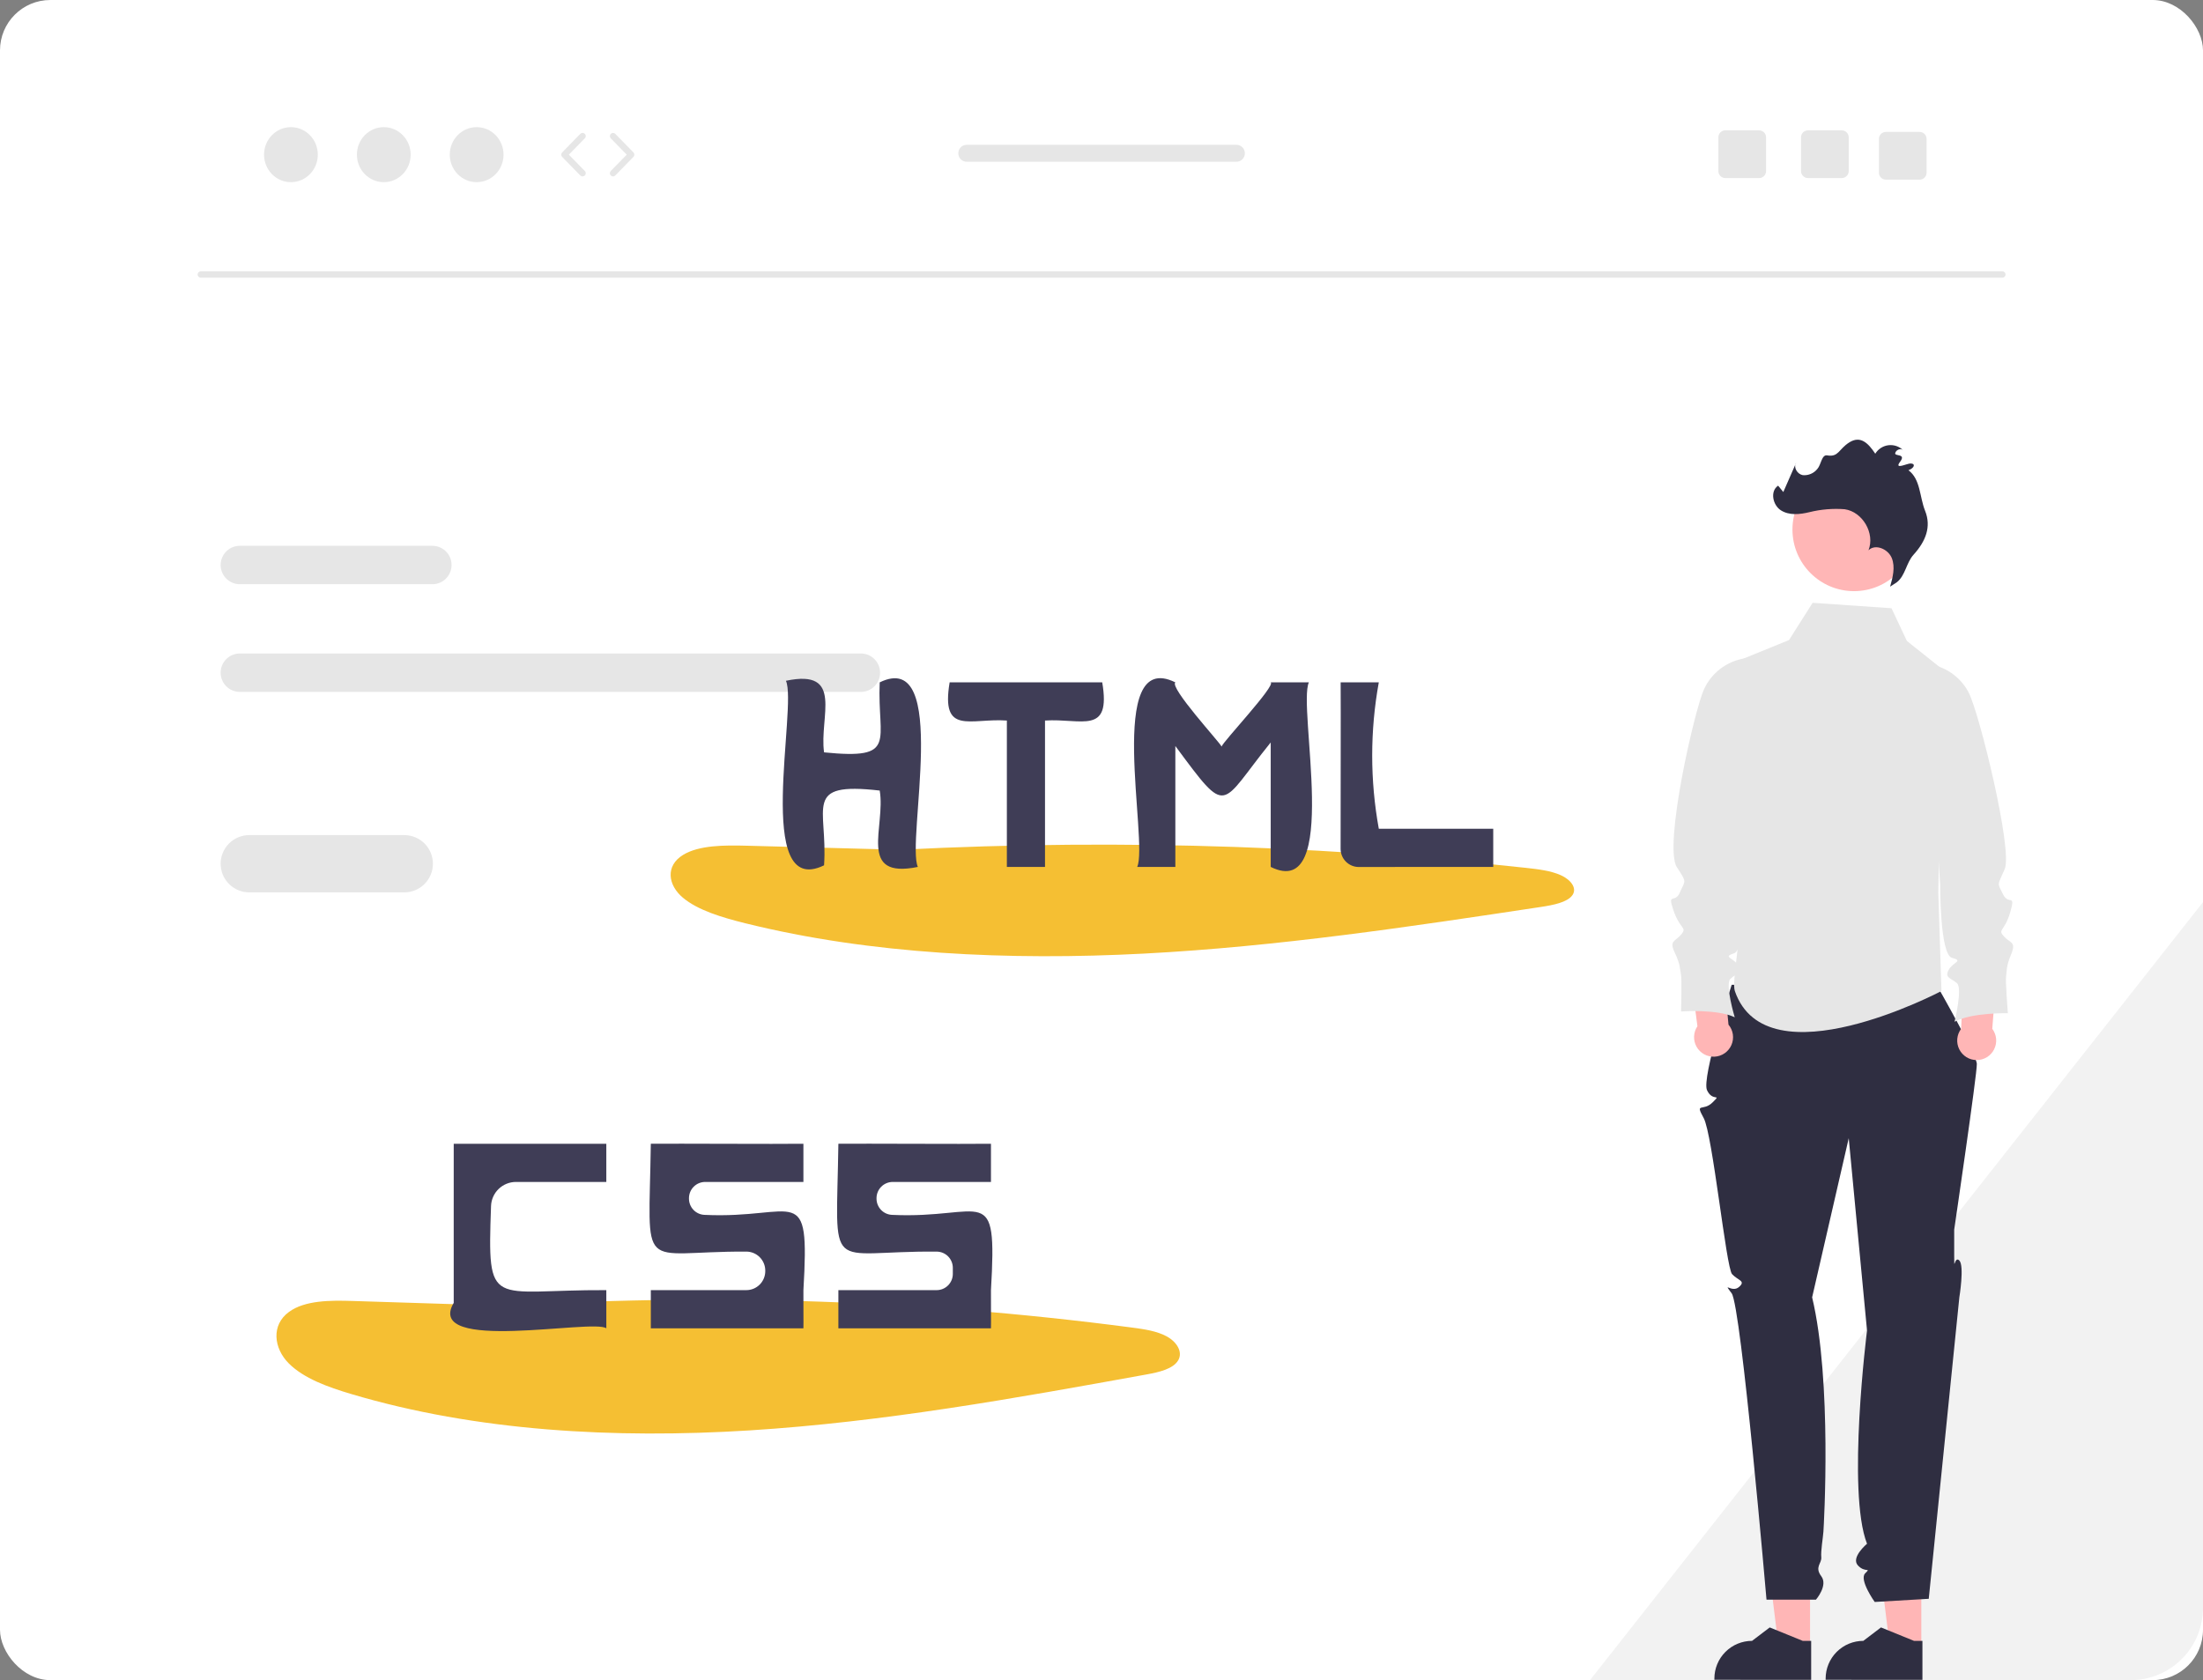<svg width="350" height="267" viewBox="0 0 350 267" fill="none" xmlns="http://www.w3.org/2000/svg">
<rect x="0" y="0" width="350" height="267" fill="#808080" stroke="none"/>
<rect width="350" height="267" rx="8" fill="white"/>
<path d="M350 143.361V255.526C349.996 258.568 348.788 261.484 346.639 263.635C344.491 265.786 341.579 266.996 338.54 267H252.611L253.409 265.989L348.99 144.645L350 143.361Z" fill="#F2F2F2"/>
<path d="M136.774 103.851H38.102C37.294 103.851 36.519 104.172 35.947 104.745C35.375 105.317 35.054 106.094 35.054 106.903C35.054 107.713 35.375 108.489 35.947 109.061C36.519 109.634 37.294 109.955 38.102 109.955H136.774C137.582 109.955 138.357 109.634 138.929 109.061C139.501 108.489 139.822 107.713 139.822 106.903C139.822 106.094 139.501 105.317 138.929 104.745C138.357 104.172 137.582 103.851 136.774 103.851Z" fill="#E6E6E6"/>
<path d="M68.696 86.736H38.102C37.294 86.736 36.519 87.058 35.947 87.63C35.375 88.203 35.054 88.979 35.054 89.789C35.054 90.598 35.375 91.374 35.947 91.947C36.519 92.519 37.294 92.841 38.102 92.841H68.696C69.504 92.841 70.28 92.519 70.851 91.947C71.423 91.374 71.744 90.598 71.744 89.789C71.744 88.979 71.423 88.203 70.851 87.63C70.28 87.058 69.504 86.736 68.696 86.736Z" fill="#E6E6E6"/>
<path d="M318.127 44.13H31.899C31.765 44.13 31.637 44.077 31.542 43.982C31.447 43.887 31.394 43.759 31.394 43.624C31.394 43.49 31.447 43.362 31.542 43.267C31.637 43.172 31.765 43.119 31.899 43.119H318.127C318.261 43.119 318.389 43.172 318.484 43.267C318.578 43.362 318.632 43.49 318.632 43.624C318.632 43.759 318.578 43.887 318.484 43.982C318.389 44.077 318.261 44.13 318.127 44.13Z" fill="#E6E6E6"/>
<path d="M46.22 28.949C48.579 28.949 50.491 26.992 50.491 24.578C50.491 22.163 48.579 20.206 46.22 20.206C43.861 20.206 41.949 22.163 41.949 24.578C41.949 26.992 43.861 28.949 46.22 28.949Z" fill="#E6E6E6"/>
<path d="M60.974 28.949C63.333 28.949 65.245 26.992 65.245 24.578C65.245 22.163 63.333 20.206 60.974 20.206C58.615 20.206 56.703 22.163 56.703 24.578C56.703 26.992 58.615 28.949 60.974 28.949Z" fill="#E6E6E6"/>
<path d="M75.728 28.949C78.087 28.949 80 26.992 80 24.578C80 22.163 78.087 20.206 75.728 20.206C73.37 20.206 71.457 22.163 71.457 24.578C71.457 26.992 73.37 28.949 75.728 28.949Z" fill="#E6E6E6"/>
<path d="M92.552 28.033C92.485 28.033 92.419 28.02 92.357 27.993C92.295 27.967 92.238 27.929 92.192 27.881L89.31 24.931C89.217 24.837 89.165 24.71 89.165 24.578C89.165 24.445 89.217 24.318 89.31 24.224L92.192 21.274C92.238 21.226 92.293 21.188 92.354 21.161C92.415 21.134 92.481 21.12 92.548 21.119C92.615 21.118 92.681 21.13 92.743 21.155C92.805 21.18 92.861 21.216 92.909 21.263C92.957 21.31 92.995 21.366 93.021 21.427C93.047 21.489 93.061 21.555 93.061 21.622C93.061 21.688 93.049 21.755 93.023 21.816C92.998 21.878 92.961 21.934 92.913 21.982L90.377 24.578L92.913 27.174C92.983 27.245 93.03 27.335 93.049 27.433C93.067 27.53 93.056 27.631 93.018 27.723C92.979 27.815 92.915 27.893 92.832 27.948C92.749 28.003 92.652 28.033 92.552 28.033Z" fill="#E6E6E6"/>
<path d="M97.395 28.033C97.296 28.033 97.199 28.003 97.116 27.948C97.033 27.893 96.968 27.815 96.93 27.723C96.891 27.631 96.88 27.53 96.899 27.433C96.918 27.335 96.965 27.245 97.034 27.174L99.57 24.578L97.034 21.982C96.942 21.886 96.891 21.757 96.894 21.624C96.896 21.49 96.95 21.363 97.045 21.27C97.141 21.177 97.269 21.125 97.402 21.126C97.535 21.127 97.662 21.18 97.756 21.275L100.638 24.224C100.73 24.318 100.782 24.445 100.782 24.578C100.782 24.71 100.73 24.837 100.638 24.931L97.756 27.881C97.709 27.929 97.653 27.967 97.591 27.993C97.529 28.02 97.462 28.033 97.395 28.033Z" fill="#E6E6E6"/>
<path d="M292.602 20.712H287.244C287.098 20.712 286.954 20.741 286.82 20.796C286.686 20.852 286.564 20.934 286.461 21.036C286.359 21.139 286.277 21.261 286.222 21.396C286.166 21.53 286.137 21.674 286.137 21.82V27.19C286.137 27.335 286.166 27.479 286.222 27.614C286.277 27.748 286.359 27.87 286.461 27.973C286.564 28.076 286.686 28.157 286.82 28.213C286.954 28.269 287.098 28.297 287.244 28.297H292.602C292.896 28.298 293.178 28.181 293.386 27.974C293.595 27.766 293.712 27.484 293.713 27.19V21.82C293.712 21.525 293.595 21.244 293.386 21.036C293.178 20.828 292.896 20.712 292.602 20.712Z" fill="#E6E6E6"/>
<path d="M279.471 20.712H274.112C273.967 20.712 273.823 20.741 273.689 20.796C273.555 20.852 273.433 20.934 273.33 21.036C273.227 21.139 273.146 21.261 273.09 21.396C273.035 21.53 273.006 21.674 273.006 21.82V27.19C273.006 27.335 273.035 27.479 273.09 27.614C273.146 27.748 273.227 27.87 273.33 27.973C273.433 28.076 273.555 28.157 273.689 28.213C273.823 28.269 273.967 28.297 274.112 28.297H279.471C279.765 28.298 280.047 28.181 280.255 27.974C280.463 27.766 280.581 27.484 280.582 27.19V21.82C280.581 21.525 280.463 21.244 280.255 21.036C280.047 20.828 279.765 20.712 279.471 20.712Z" fill="#E6E6E6"/>
<path d="M304.976 20.965H299.617C299.472 20.965 299.328 20.994 299.194 21.049C299.06 21.105 298.938 21.186 298.835 21.289C298.732 21.392 298.651 21.514 298.595 21.649C298.54 21.783 298.511 21.927 298.511 22.072V27.443C298.511 27.588 298.54 27.732 298.595 27.867C298.651 28.001 298.732 28.123 298.835 28.226C298.938 28.329 299.06 28.41 299.194 28.466C299.328 28.522 299.472 28.55 299.617 28.55H304.976C305.27 28.55 305.552 28.434 305.76 28.226C305.968 28.019 306.086 27.737 306.087 27.443V22.072C306.086 21.778 305.968 21.496 305.76 21.289C305.552 21.081 305.27 20.965 304.976 20.965Z" fill="#E6E6E6"/>
<path d="M196.429 23.008H153.596C153.238 23.008 152.895 23.15 152.642 23.403C152.39 23.657 152.248 24 152.248 24.358C152.248 24.716 152.39 25.06 152.642 25.313C152.895 25.566 153.238 25.708 153.596 25.708H196.429C196.787 25.708 197.13 25.566 197.383 25.313C197.636 25.06 197.778 24.716 197.778 24.358C197.778 24 197.636 23.657 197.383 23.403C197.13 23.15 196.787 23.008 196.429 23.008Z" fill="#E6E6E6"/>
<path d="M81.62 207.555L56.005 206.745C52.453 206.632 48.458 206.638 45.924 208.476C43.048 210.563 43.483 214.259 45.871 216.656C48.259 219.054 52.072 220.424 55.814 221.537C75.694 227.454 97.697 228.655 119.061 227.316C140.424 225.977 161.348 222.193 182.169 218.421C184.144 218.063 186.382 217.548 187.188 216.173C187.967 214.841 186.947 213.236 185.364 212.376C183.781 211.516 181.773 211.226 179.837 210.97C144.763 206.355 109.309 205.342 74.029 207.948" fill="#F5BF33"/>
<path d="M127.641 187.83V181.762C123.243 181.825 107.505 181.717 103.399 181.762C103.093 202.971 101.221 198.817 118.575 198.899C119.372 198.902 120.136 199.221 120.7 199.787C121.263 200.352 121.58 201.118 121.581 201.916V202.007C121.581 202.807 121.263 203.575 120.698 204.14C120.133 204.706 119.367 205.024 118.568 205.024H103.399V211.092H127.641C127.675 211.071 127.617 205.232 127.642 205.024C128.667 187.444 126.638 193.766 111.901 193.061C111.242 193.028 110.621 192.741 110.166 192.262C109.712 191.782 109.459 191.146 109.46 190.485V190.409C109.46 189.725 109.731 189.069 110.214 188.586C110.697 188.102 111.352 187.83 112.035 187.83H127.641Z" fill="#3F3D56"/>
<path d="M157.439 187.83V181.762C153.041 181.825 137.303 181.717 133.197 181.762C132.889 203.155 130.986 198.742 148.829 198.902C149.508 198.909 150.156 199.184 150.634 199.667C151.111 200.15 151.379 200.802 151.379 201.481C151.379 201.8 151.379 202.126 151.379 202.445C151.379 202.784 151.312 203.119 151.183 203.432C151.053 203.745 150.863 204.029 150.624 204.269C150.385 204.508 150.101 204.698 149.789 204.828C149.476 204.957 149.141 205.024 148.803 205.024H133.197V211.092H157.439C157.473 211.071 157.415 205.232 157.439 205.024C158.464 187.444 156.436 193.766 141.699 193.061C141.04 193.028 140.419 192.741 139.964 192.262C139.51 191.782 139.257 191.146 139.257 190.485V190.409C139.257 189.725 139.529 189.069 140.012 188.586C140.495 188.102 141.15 187.83 141.833 187.83H157.439Z" fill="#3F3D56"/>
<path d="M96.328 187.83V181.762H72.086C72.069 187.175 72.098 201.5 72.086 207.046C67.334 215.101 94.329 209.524 96.33 211.094C96.328 211.092 96.328 205.024 96.328 205.024C77.883 204.927 77.42 208.384 78.013 191.658C78.049 190.632 78.481 189.658 79.219 188.944C79.957 188.23 80.943 187.831 81.97 187.83C87.302 187.83 96.328 187.83 96.328 187.83Z" fill="#3F3D56"/>
<path d="M144.246 135.074L118.632 134.398C115.079 134.304 111.084 134.309 108.55 135.842C105.674 137.581 106.109 140.662 108.497 142.66C110.885 144.659 114.698 145.801 118.44 146.729C138.321 151.661 160.323 152.662 181.687 151.546C203.051 150.43 223.975 147.275 244.796 144.131C246.77 143.833 249.008 143.404 249.814 142.257C250.593 141.148 249.573 139.81 247.99 139.092C246.407 138.375 244.4 138.134 242.463 137.92C207.329 134.072 171.932 133.229 136.655 135.401" fill="#F5BF33"/>
<path d="M139.762 108.438C139.35 117.807 142.789 120.756 130.924 119.562C130.122 113.973 134.187 106.217 124.864 108.187C126.731 112.241 119.66 143 130.922 137.513C131.555 128.272 127.386 124.219 139.763 125.633C140.755 131.345 136.123 139.752 145.823 137.767C143.955 133.711 151.026 102.955 139.762 108.438Z" fill="#3F3D56"/>
<path d="M201.884 108.438C202.716 108.953 194.262 117.907 194.08 118.64C193.826 118.014 185.758 109.254 186.732 108.439C175.505 102.884 182.502 133.821 180.67 137.769C180.672 137.768 186.732 137.768 186.732 137.768V118.553C195.251 130.057 193.669 128.121 201.884 117.988L201.884 137.768C213.11 143.325 206.114 112.383 207.946 108.437C207.944 108.438 201.884 108.438 201.884 108.438Z" fill="#3F3D56"/>
<path d="M175.116 108.438H150.874C149.449 116.945 154.159 114.092 159.966 114.506L159.965 137.768H166.025V114.507C171.805 114.113 176.559 116.908 175.116 108.438Z" fill="#3F3D56"/>
<path d="M219.056 131.7C217.656 124.009 217.656 116.129 219.056 108.438H212.995C213.03 112.283 212.984 127.797 212.988 134.892C212.987 135.657 213.291 136.392 213.831 136.933C214.372 137.475 215.105 137.78 215.869 137.78C221.975 137.788 233.632 137.743 237.237 137.768L237.237 131.7H219.056Z" fill="#3F3D56"/>
<path d="M64.233 132.711H39.599C38.394 132.711 37.238 133.191 36.385 134.044C35.533 134.898 35.054 136.055 35.054 137.262C35.054 138.469 35.533 139.627 36.385 140.48C37.238 141.334 38.394 141.813 39.599 141.813H64.233C65.438 141.813 66.594 141.334 67.447 140.48C68.299 139.627 68.778 138.469 68.778 137.262C68.778 136.055 68.299 134.898 67.447 134.044C66.594 133.191 65.438 132.711 64.233 132.711Z" fill="#E6E6E6"/>
<path d="M287.572 261.725L282.571 261.724L280.192 242.412L287.573 242.413L287.572 261.725Z" fill="#FFB6B6"/>
<path d="M287.748 266.948L272.371 266.947V266.752C272.371 265.163 273.001 263.639 274.124 262.515C275.246 261.391 276.769 260.76 278.356 260.76L281.165 258.626L286.406 260.76L287.748 260.76L287.748 266.948Z" fill="#2F2E41"/>
<path d="M305.248 261.725L300.248 261.724L297.869 242.412L305.249 242.413L305.248 261.725Z" fill="#FFB6B6"/>
<path d="M305.425 266.948L290.047 266.947V266.752C290.047 265.163 290.678 263.639 291.801 262.515C292.923 261.391 294.445 260.76 296.033 260.76L298.842 258.626L304.083 260.76L305.425 260.76L305.425 266.948Z" fill="#2F2E41"/>
<path d="M275.121 156.499C275.121 156.499 270.31 171.294 271.198 173.241C272.086 175.188 273.601 173.671 272.086 175.188C270.571 176.705 269.248 175.093 270.667 177.669C272.086 180.245 274.235 201.453 275.181 202.48C276.126 203.507 277.426 203.534 276.271 204.532C275.116 205.529 273.601 203.507 275.116 205.529C276.631 207.552 280.652 254.214 280.652 254.214H288.506C288.506 254.214 290.462 251.957 289.355 250.487C288.247 249.018 289.452 248.452 289.355 247.471C289.258 246.49 289.626 244.374 289.694 243.409C289.763 242.444 291.09 219.451 287.901 206.169L293.716 180.879L296.623 211.446C296.623 211.446 293.383 237.085 296.623 245.327C296.623 245.327 294.011 247.505 295.17 248.767C296.328 250.029 297.338 249.018 296.328 250.029C295.318 251.041 297.843 254.58 297.843 254.58L306.429 254.075L311.289 206.169C311.289 206.169 312.108 201.173 311.289 200.317C310.47 199.461 310.47 202.495 310.47 199.461V195.416C310.47 195.416 314.132 170.534 314.068 169.068C314.005 167.603 307.944 156.984 307.944 156.984L275.121 156.499Z" fill="#2F2E41"/>
<path d="M300.515 96.66L287.978 95.796L284.227 101.719L275.192 105.397V134.572C276.132 137.397 276.618 140.353 276.631 143.33C276.597 149.143 275.105 155.99 275.621 157.49C280.672 172.154 308.45 157.49 308.45 157.49L307.944 141.813L308.63 106.386L302.954 101.853L300.515 96.66Z" fill="#E6E6E6"/>
<path d="M274.612 162.832L273.748 153.607L268.416 153.367L269.677 163.087C269.353 163.564 269.17 164.123 269.146 164.699C269.122 165.276 269.259 165.847 269.542 166.35C269.825 166.852 270.243 167.266 270.748 167.544C271.252 167.822 271.825 167.954 272.4 167.924C272.976 167.894 273.532 167.705 274.005 167.376C274.479 167.047 274.851 166.593 275.081 166.064C275.311 165.535 275.389 164.952 275.306 164.381C275.223 163.81 274.983 163.273 274.612 162.832Z" fill="#FFB6B6"/>
<path d="M277.236 104.619L277.089 104.644C275.714 104.877 274.416 105.442 273.309 106.291C272.201 107.139 271.317 108.245 270.733 109.513C269.206 112.819 264.248 134.552 266.421 137.83C268.107 140.372 267.697 139.876 266.905 141.793C266.113 143.711 264.836 141.665 265.882 144.708C266.928 147.751 268.078 147.317 267.107 148.493C266.136 149.669 265.14 149.438 266.084 151.407C267.028 153.377 266.875 154.041 267.053 154.783C267.232 155.524 267.077 160.741 267.077 160.741C267.077 160.741 272.772 160.308 275.606 161.664C275.606 161.664 274.025 156.396 274.919 155.553C275.813 154.709 276.885 154.608 276.12 153.38C275.354 152.152 273.618 152.101 275.508 151.488C277.398 150.875 276.789 139.879 276.789 139.879C279.902 131.717 278.672 118.293 277.236 104.619Z" fill="#E6E6E6"/>
<path d="M311.577 163.49L311.975 154.234L317.288 153.724L316.519 163.495C316.866 163.956 317.078 164.504 317.131 165.079C317.183 165.653 317.075 166.231 316.818 166.748C316.56 167.264 316.164 167.698 315.674 168.001C315.184 168.305 314.619 168.465 314.043 168.464C313.467 168.464 312.902 168.302 312.412 167.998C311.923 167.694 311.528 167.259 311.271 166.742C311.015 166.225 310.908 165.647 310.962 165.072C311.016 164.498 311.229 163.95 311.577 163.49Z" fill="#FFB6B6"/>
<path d="M306.023 105.484L306.172 105.501C307.557 105.665 308.881 106.164 310.03 106.955C311.179 107.747 312.118 108.806 312.765 110.043C314.457 113.268 319.808 135.109 318.498 138.106C317.276 140.901 317.327 140.214 318.215 142.089C319.103 143.964 320.274 141.856 319.383 144.948C318.492 148.041 317.322 147.665 318.351 148.79C319.38 149.915 320.363 149.635 319.519 151.649C318.675 153.664 318.862 154.32 318.721 155.07C318.58 155.819 318.998 161.021 318.998 161.021C318.998 161.021 313.288 160.877 310.526 162.374C310.526 162.374 311.84 157.033 310.904 156.236C309.969 155.439 308.892 155.391 309.595 154.126C310.298 152.862 312.03 152.722 310.111 152.206C308.193 151.689 308.247 140.677 308.247 140.677L306.023 105.484Z" fill="#E6E6E6"/>
<path d="M294.554 93.942C299.955 93.942 304.333 89.558 304.333 84.151C304.333 78.743 299.955 74.36 294.554 74.36C289.153 74.36 284.775 78.743 284.775 84.151C284.775 89.558 289.153 93.942 294.554 93.942Z" fill="#FFB6B6"/>
<path d="M301.359 92.532C302.719 91.466 302.852 89.435 304.012 88.154C305.953 86.013 306.864 83.71 305.848 81.173C304.949 78.929 305.14 76.171 303.203 74.727C304.154 74.382 304.378 73.666 303.539 73.653C302.973 73.644 300.864 74.727 301.879 73.378C302.894 72.029 300.972 72.562 301.1 72.01C301.227 71.457 302.042 71.152 302.401 71.589C302.097 71.279 301.727 71.042 301.318 70.897C300.91 70.752 300.473 70.702 300.042 70.751C299.611 70.801 299.197 70.948 298.832 71.182C298.466 71.416 298.159 71.73 297.933 72.101C296.79 70.385 295.576 69.204 293.825 70.293C292.107 71.363 292.129 72.685 290.281 72.367C289.412 72.218 289.329 73.862 288.736 74.514C288.461 74.861 288.105 75.134 287.698 75.307C287.292 75.481 286.848 75.55 286.408 75.508C285.542 75.344 284.879 74.263 285.365 73.526L283.323 78.191L282.5 77.18C281.192 78.033 281.622 80.26 282.938 81.099C284.254 81.939 285.965 81.76 287.481 81.388C289.305 80.939 291.189 80.783 293.062 80.924C295.924 81.329 297.917 84.754 296.857 87.447C297.957 86.365 299.991 87.263 300.561 88.696C301.13 90.13 300.712 91.745 300.29 93.229" fill="#2F2E41"/>
</svg>
